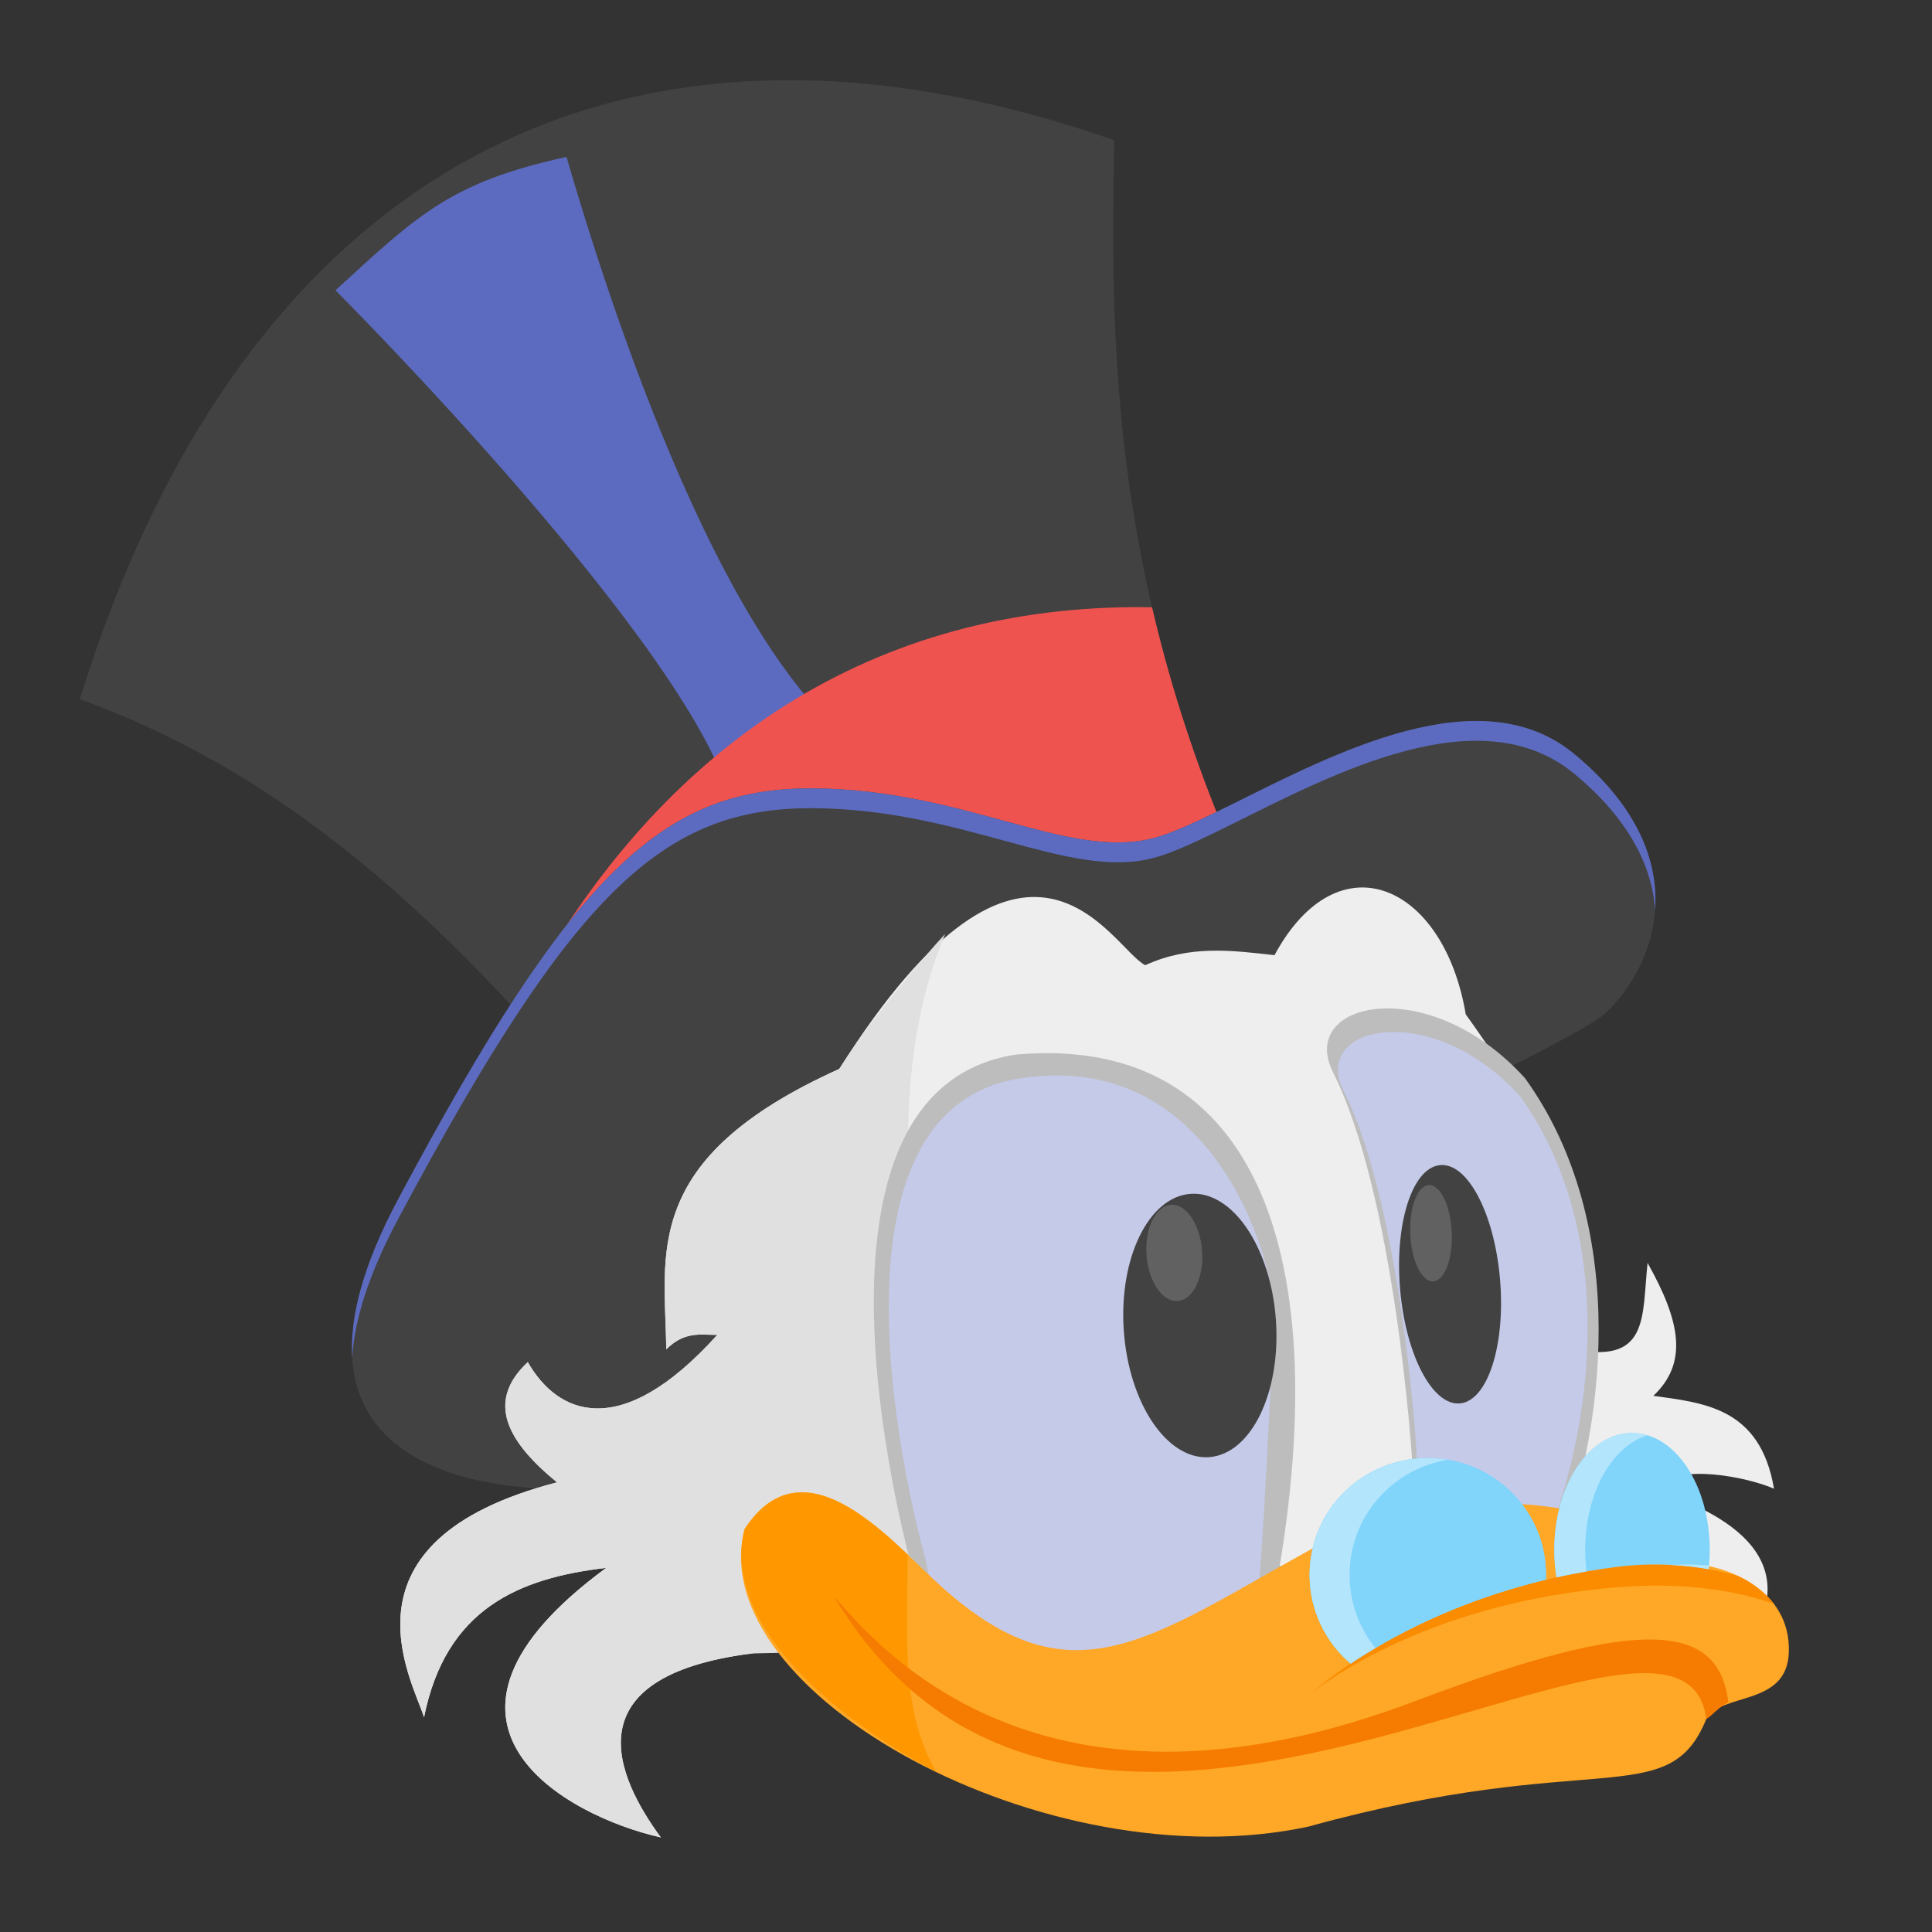 
<svg xmlns="http://www.w3.org/2000/svg" xmlns:xlink="http://www.w3.org/1999/xlink" width="64px" height="64px" viewBox="0 0 64 64" version="1.1">
<rect x="0" y="0" width="64" height="64" fill="#333333" stroke="none"/>
<g id="surface1">
<path style=" stroke:none;fill-rule:nonzero;fill:rgb(25.882%,25.882%,25.882%);fill-opacity:1;" d="M 2.645 23.164 C 7.98 5.883 20.348 -1.137 36.91 4.645 C 36.781 11.023 36.824 18.344 40.422 27.211 L 20.262 37.098 C 15.359 31.242 10.09 25.844 2.645 23.164 Z M 2.645 23.164 "/>
<path style=" stroke:none;fill-rule:nonzero;fill:rgb(36.078%,41.961%,75.294%);fill-opacity:1;" d="M 11.113 9.617 C 11.113 9.617 23.18 21.684 24.262 26.75 C 25.348 31.82 27.762 27.113 27.762 27.113 L 29.332 25.305 C 24.117 22.738 19.996 9.418 18.766 5.199 C 14.93 6.035 13.844 7.113 11.113 9.617 Z M 11.113 9.617 "/>
<path style=" stroke:none;fill-rule:nonzero;fill:rgb(93.725%,32.549%,31.373%);fill-opacity:1;" d="M 37.547 20.113 C 28.68 20.164 21.645 24.816 17.102 33.484 C 18.184 34.656 19.23 35.867 20.262 37.098 L 40.422 27.211 C 39.414 24.73 38.688 22.371 38.164 20.117 C 37.957 20.113 37.754 20.113 37.547 20.113 Z M 37.547 20.113 "/>
<path style=" stroke:none;fill-rule:nonzero;fill:rgb(25.882%,25.882%,25.882%);fill-opacity:1;" d="M 19.93 49.281 C 19.93 49.281 7.387 50.602 13.188 39.727 C 18.992 28.848 21.977 26.074 26.969 26.117 C 31.957 26.16 35.328 28.465 38.145 27.781 C 40.961 27.098 48.039 21.598 52.137 24.965 C 56.23 28.336 54.906 31.961 53.16 33.582 C 51.41 35.203 19.93 49.281 19.93 49.281 Z M 19.93 49.281 "/>
<path style=" stroke:none;fill-rule:nonzero;fill:rgb(93.333%,93.333%,93.333%);fill-opacity:1;" d="M 24.906 54.773 L 51.629 50.371 C 52.238 50.254 57.258 52.105 58.512 53.078 C 59.062 50.113 53.898 49.289 54.996 49.289 C 55.492 48.445 57.914 48.934 58.766 49.316 C 58.309 46.602 56.398 46.473 54.77 46.238 C 55.914 45.156 55.684 43.801 54.578 41.836 C 54.383 43.648 54.656 45.254 51.977 44.668 C 53.07 40.98 51.211 37.289 48.555 33.602 C 47.828 29.281 44.332 27.734 42.219 31.641 C 40.785 31.48 39.41 31.301 37.938 31.973 C 36.801 31.398 34.059 25.512 27.801 35.41 C 21.172 38.398 22.039 41.559 22.07 44.699 C 22.691 44.082 23.215 44.227 23.762 44.219 C 20.52 47.816 18.449 46.82 17.484 45.121 C 16.062 46.449 16.832 47.777 18.453 49.105 C 10.965 51.043 13.66 55.648 14.047 56.887 C 14.77 53.281 17.203 52.273 20.082 51.938 C 13.07 57.086 18.777 60.168 21.891 60.867 C 20.414 58.855 18.91 55.539 24.906 54.773 Z M 24.906 54.773 "/>
<path style=" stroke:none;fill-rule:nonzero;fill:rgb(74.118%,74.118%,74.118%);fill-opacity:1;" d="M 46.777 48.355 C 46.777 48.355 46.23 39.645 44.156 35.516 C 42.973 33.16 47.34 32.199 50.52 35.719 C 53.742 40.191 53.453 46.648 51.484 51.762 C 51.301 52.188 47.051 52.73 47.051 52.73 Z M 46.777 48.355 "/>
<path style=" stroke:none;fill-rule:nonzero;fill:rgb(87.843%,87.843%,87.843%);fill-opacity:1;" d="M 31.309 30.938 C 30.516 31.789 28.75 33.906 27.801 35.41 C 21.172 38.398 22.039 41.559 22.07 44.699 C 22.691 44.082 23.215 44.227 23.762 44.219 C 20.52 47.816 18.449 46.82 17.484 45.121 C 16.062 46.449 16.832 47.777 18.453 49.105 C 10.965 51.043 13.66 55.648 14.047 56.887 C 14.77 53.281 17.203 52.273 20.082 51.938 C 13.07 57.086 18.777 60.168 21.891 60.867 C 20.414 58.855 18.91 55.539 24.906 54.773 L 32.379 54.594 C 31.746 47.883 28.273 38.172 31.309 30.938 Z M 31.309 30.938 "/>
<path style=" stroke:none;fill-rule:nonzero;fill:rgb(74.118%,74.118%,74.118%);fill-opacity:1;" d="M 30.266 52.148 C 30.266 52.148 25.66 36.156 33.656 34.934 C 41.773 34.211 44.449 41.883 42.074 53.602 C 42.074 53.602 39.48 56.711 39.238 56.801 C 38.996 56.891 31.363 56.105 31.152 55.957 C 30.941 55.805 30.266 52.148 30.266 52.148 Z M 30.266 52.148 "/>
<path style=" stroke:none;fill-rule:nonzero;fill:rgb(77.255%,79.216%,91.373%);fill-opacity:1;" d="M 30.668 51.691 C 30.668 51.691 26.391 36.852 33.812 35.719 C 40.223 34.738 42.168 41.758 42.176 43.344 C 42.184 44.539 41.754 53.121 41.621 53.043 C 41.621 53.043 39.215 55.922 38.988 56.008 C 38.766 56.09 31.688 55.363 31.488 55.223 C 31.293 55.086 30.668 51.691 30.668 51.691 Z M 30.668 51.691 "/>
<path style=" stroke:none;fill-rule:nonzero;fill:rgb(77.255%,79.216%,91.373%);fill-opacity:1;" d="M 46.914 47.926 C 46.914 47.926 46.41 39.922 44.504 36.129 C 43.418 33.961 47.43 33.078 50.352 36.312 C 53.312 40.426 53.047 46.359 51.238 51.059 C 51.07 51.449 47.164 51.945 47.164 51.945 Z M 46.914 47.926 "/>
<path style=" stroke:none;fill-rule:nonzero;fill:rgb(100%,65.49%,14.902%);fill-opacity:1;" d="M 43.344 60.508 C 52.785 57.902 55.262 60.043 56.523 56.945 C 57.035 56.047 59.199 56.539 59.258 54.73 C 59.324 52.676 57.23 51.852 55.953 51.789 C 53.035 49.336 47.91 49.395 44.691 50.637 C 38.234 54.059 35.719 56.797 30.953 52.344 C 29.375 50.871 26.602 47.691 24.664 50.656 C 23.266 56.062 34.691 62.371 43.344 60.508 Z M 43.344 60.508 "/>
<path style=" stroke:none;fill-rule:nonzero;fill:rgb(25.882%,25.882%,25.882%);fill-opacity:1;" d="M 39.441 39.547 C 40.832 39.449 42.098 41.324 42.266 43.73 C 42.434 46.141 41.441 48.172 40.051 48.27 C 38.66 48.367 37.398 46.492 37.227 44.082 C 37.059 41.676 38.051 39.645 39.441 39.547 Z M 39.441 39.547 "/>
<path style=" stroke:none;fill-rule:nonzero;fill:rgb(25.882%,25.882%,25.882%);fill-opacity:1;" d="M 47.688 38.598 C 48.602 38.488 49.496 40.172 49.688 42.352 C 49.879 44.527 49.293 46.383 48.379 46.488 C 47.469 46.594 46.574 44.914 46.383 42.734 C 46.191 40.555 46.773 38.703 47.688 38.598 Z M 47.688 38.598 "/>
<path style=" stroke:none;fill-rule:nonzero;fill:rgb(98.431%,54.902%,0%);fill-opacity:1;" d="M 54.734 51.824 C 54.352 51.828 53.949 51.855 53.539 51.906 C 47.051 52.73 43.434 56.098 43.434 56.098 C 43.434 56.098 47.004 53.07 53.719 52.57 C 55.961 52.402 57.605 52.73 58.758 53.125 C 58.445 52.715 58.016 52.414 57.562 52.199 C 56.734 51.973 55.785 51.816 54.734 51.824 Z M 54.734 51.824 "/>
<path style=" stroke:none;fill-rule:nonzero;fill:rgb(50.588%,83.137%,98.039%);fill-opacity:1;" d="M 47.301 48.301 C 45.129 48.301 43.383 50.027 43.383 52.172 C 43.383 53.348 43.91 54.398 44.742 55.109 C 46.02 54.254 48.211 53.047 51.215 52.328 C 51.215 52.277 51.215 52.227 51.215 52.172 C 51.215 50.027 49.469 48.301 47.301 48.301 Z M 47.301 48.301 "/>
<path style=" stroke:none;fill-rule:nonzero;fill:rgb(50.588%,83.137%,98.039%);fill-opacity:1;" d="M 54.062 47.469 C 52.637 47.469 51.488 49.195 51.488 51.34 C 51.488 51.656 51.512 51.957 51.559 52.25 C 52.184 52.113 52.844 51.996 53.539 51.906 C 53.949 51.855 54.352 51.828 54.734 51.824 C 55.398 51.82 56.023 51.879 56.602 51.98 C 56.625 51.773 56.637 51.559 56.637 51.34 C 56.637 49.195 55.488 47.469 54.062 47.469 Z M 54.062 47.469 "/>
<path style=" stroke:none;fill-rule:nonzero;fill:rgb(50.588%,83.137%,98.039%);fill-opacity:1;" d="M 47.301 48.301 C 45.129 48.301 43.383 50.027 43.383 52.172 C 43.383 53.348 43.91 54.398 44.742 55.109 C 46.02 54.254 48.211 53.047 51.215 52.328 C 51.215 52.277 51.215 52.227 51.215 52.172 C 51.215 50.027 49.469 48.301 47.301 48.301 Z M 47.301 48.301 "/>
<path style=" stroke:none;fill-rule:nonzero;fill:rgb(70.196%,89.804%,98.824%);fill-opacity:1;" d="M 47.301 48.301 C 45.129 48.301 43.383 50.027 43.383 52.172 C 43.383 53.348 43.91 54.398 44.742 55.109 C 44.98 54.945 45.254 54.773 45.562 54.594 C 45.027 53.93 44.707 53.09 44.707 52.172 C 44.707 50.25 46.109 48.664 47.961 48.355 C 47.746 48.32 47.527 48.301 47.301 48.301 Z M 47.301 48.301 "/>
<path style=" stroke:none;fill-rule:nonzero;fill:rgb(70.196%,89.804%,98.824%);fill-opacity:1;" d="M 54.062 47.469 C 52.637 47.469 51.488 49.195 51.488 51.34 C 51.488 51.656 51.512 51.957 51.559 52.25 C 51.883 52.18 52.215 52.113 52.555 52.055 C 52.527 51.824 52.512 51.586 52.512 51.34 C 52.512 49.461 53.395 47.902 54.574 47.547 C 54.41 47.496 54.238 47.469 54.062 47.469 Z M 55.762 51.824 C 55.617 51.828 55.473 51.832 55.324 51.84 C 55.773 51.859 56.199 51.91 56.602 51.98 C 56.609 51.941 56.613 51.898 56.617 51.855 C 56.34 51.836 56.055 51.824 55.762 51.824 Z M 55.762 51.824 "/>
<path style=" stroke:none;fill-rule:nonzero;fill:rgb(100%,59.608%,0%);fill-opacity:1;" d="M 26.559 49.438 C 25.887 49.438 25.238 49.777 24.664 50.656 C 23.992 53.25 26.566 56.324 31 58.688 C 29.898 56.715 30.059 54.625 30.059 52.191 C 30.059 51.961 30.062 51.73 30.074 51.5 C 29.043 50.523 27.77 49.43 26.559 49.438 Z M 26.559 49.438 "/>
<path style=" stroke:none;fill-rule:nonzero;fill:rgb(96.078%,48.627%,0%);fill-opacity:1;" d="M 27.609 52.855 C 35.871 66.734 55.711 50.676 56.523 56.945 C 56.75 56.809 56.957 56.516 57.254 56.402 C 56.941 53.719 54.34 53.527 46.879 56.352 C 34.805 60.922 29.367 54.922 27.609 52.855 Z M 27.609 52.855 "/>
<path style=" stroke:none;fill-rule:nonzero;fill:rgb(36.078%,41.961%,75.294%);fill-opacity:1;" d="M 48.859 23.883 C 44.957 23.91 40.301 27.258 38.145 27.781 C 35.328 28.465 31.957 26.16 26.969 26.117 C 21.977 26.074 18.992 28.848 13.188 39.727 C 12.004 41.945 11.586 43.656 11.668 44.977 C 11.738 43.758 12.191 42.25 13.188 40.383 C 18.992 29.504 21.977 26.73 26.969 26.773 C 31.957 26.816 35.328 29.121 38.145 28.438 C 40.301 27.914 44.957 24.566 48.859 24.539 C 50.051 24.531 51.176 24.832 52.137 25.621 C 53.984 27.145 54.73 28.723 54.828 30.141 C 54.938 28.562 54.277 26.73 52.137 24.965 C 51.176 24.176 50.051 23.875 48.859 23.883 Z M 48.859 23.883 "/>
<path style=" stroke:none;fill-rule:nonzero;fill:rgb(38.039%,38.039%,38.039%);fill-opacity:1;" d="M 38.789 39.91 C 39.297 39.875 39.758 40.562 39.82 41.441 C 39.883 42.32 39.52 43.062 39.012 43.098 C 38.504 43.133 38.039 42.449 37.98 41.57 C 37.918 40.691 38.281 39.949 38.789 39.91 Z M 38.789 39.91 "/>
<path style=" stroke:none;fill-rule:nonzero;fill:rgb(38.039%,38.039%,38.039%);fill-opacity:1;" d="M 47.32 39.258 C 47.699 39.223 48.043 39.906 48.09 40.785 C 48.137 41.668 47.867 42.41 47.488 42.445 C 47.109 42.48 46.762 41.793 46.719 40.914 C 46.672 40.035 46.941 39.293 47.32 39.258 Z M 47.32 39.258 "/>
</g>
</svg>
